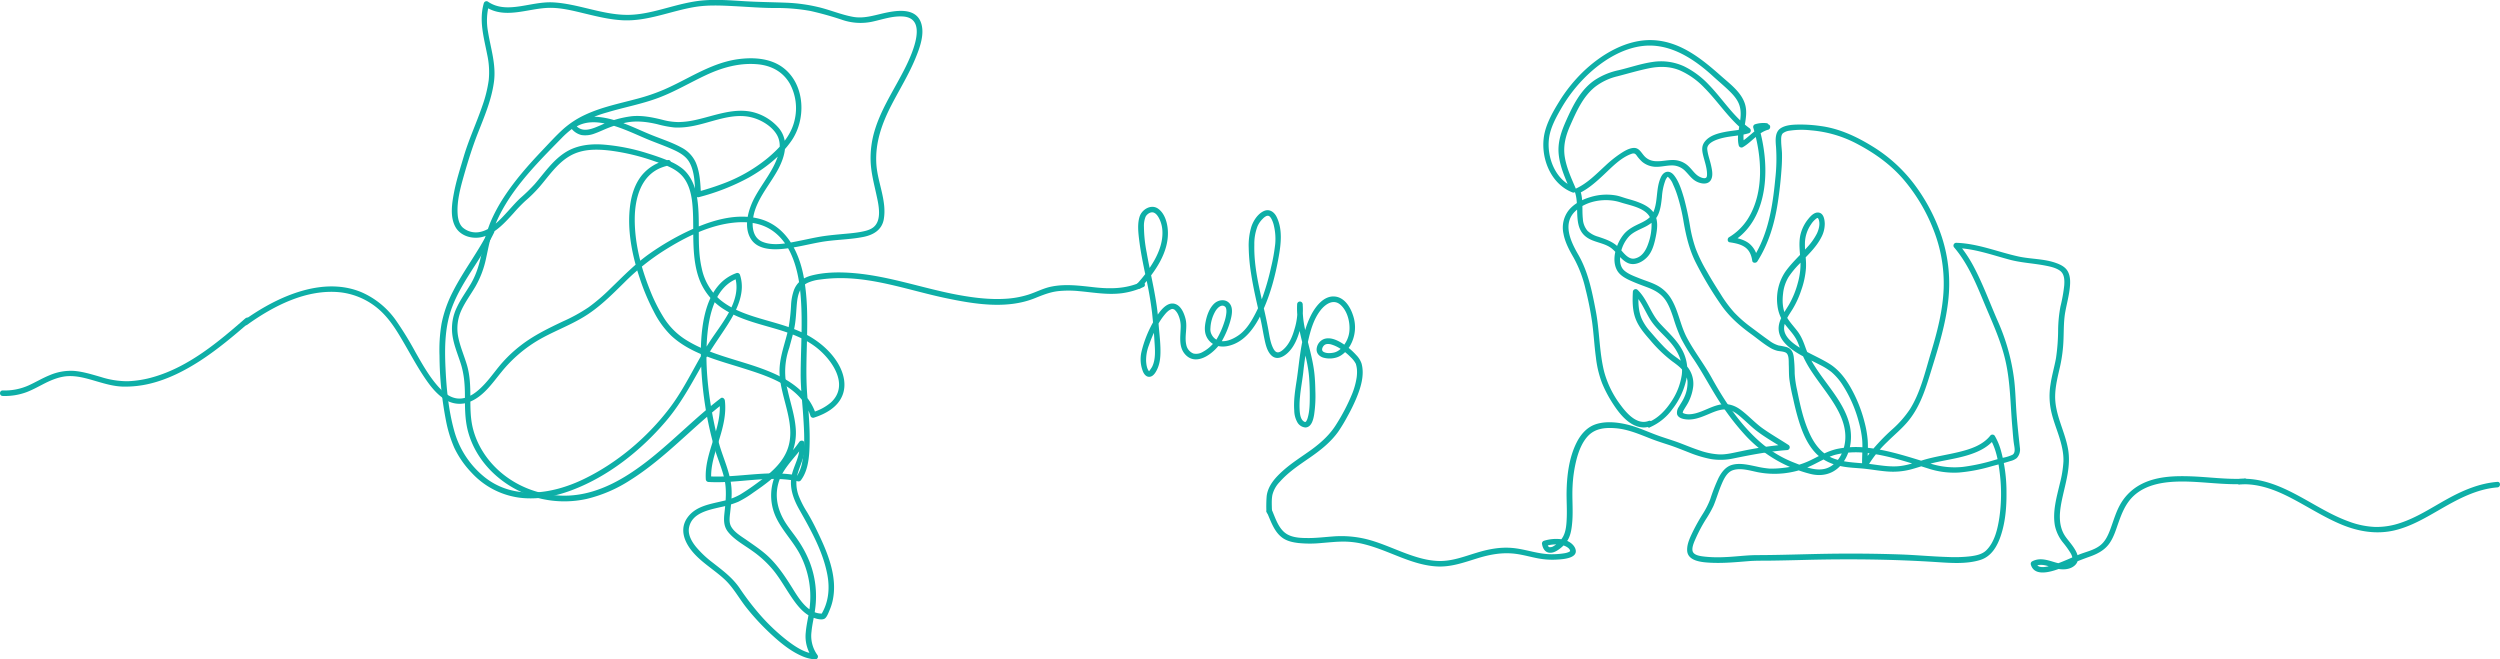 <svg xmlns="http://www.w3.org/2000/svg" viewBox="0 0 1357.06 357.96"><defs><style>.cls-1{fill:#0EAFA7;}</style></defs><title>landing_img</title><g id="Layer_1" data-name="Layer 1"><path class="cls-1" d="M1224.9,452.89c-9.69.51-19.37-.91-29-1.26-9.35-.34-19.42,0-27.8,4.64a27.63,27.63,0,0,0-10,9.46c-2.84,4.51-4.23,9.75-6.09,14.7-1.27,3.37-2.79,6.71-5.77,8.9-3.43,2.53-7.6,3.27-11.46,4.87-4.33,1.79-8.54,3.85-13,5.28-2.42.78-9,3.1-10-.7l-.69,1.69c3.82-2,7.91.34,11.72,1.22,3.32.77,7.47.68,10.08-1.85,4.75-4.61-2.4-11.55-5-15.21-4.84-6.68-3.29-15.14-1.59-22.65,1.85-8.19,4.25-16.27,2.86-24.73-1.64-10-7.28-19.08-7.07-29.41.11-5.39,1.47-10.64,2.67-15.87a81,81,0,0,0,1.87-15c.19-4.93.08-10,1-14.85.71-3.84,1.72-7.62,2.24-11.5.45-3.33.77-7.33-1-10.38-1.27-2.21-3.65-3.45-6-4.31-6.65-2.49-13.9-2.15-20.76-3.66-11.3-2.49-22-7.05-33.75-7.41a1.52,1.52,0,0,0-1.06,2.56c7.27,8.53,11.69,19.06,15.93,29.31,4.31,10.41,9.17,20.59,11.76,31.61,2.83,12,2.77,24.42,3.85,36.66.27,3,.43,6.11.89,9.13.28,1.88,1,4.72-.85,5.81a21.21,21.21,0,0,1-4.9,1.56c-1.53.41-3.07.77-4.6,1.21A105.39,105.39,0,0,1,1072,446.5a42.91,42.91,0,0,1-17.65-1.82c-11.1-3.39-22.15-7.14-33.73-8.52a51.36,51.36,0,0,0-16.64.53c-5.54,1.18-10.06,4-15.09,6.39A43.22,43.22,0,0,1,974.73,447a49,49,0,0,1-7.75.42,49.86,49.86,0,0,1-7-1.13c-4.23-.86-9.09-2.11-13.37-.86-3.43,1-5.64,4-7.21,7a97.64,97.64,0,0,0-4.53,11.59,44,44,0,0,1-4.1,8.07,106.85,106.85,0,0,0-5.45,9.75c-1.43,3-3.06,6.37-3,9.74,0,6.15,8.08,6.7,12.62,6.94,6.94.37,13.88-.31,20.79-.86,3.78-.3,7.57-.22,11.36-.26,6.65-.08,13.3-.25,19.94-.42,23.42-.58,46.78-.34,70.15,1.16,7.86.51,16.58,1.25,24.22-1.1,6.08-1.87,9.24-7.43,11.17-13.15,2.5-7.44,3.17-15.54,3.1-23.34a84.33,84.33,0,0,0-3-22.85,33.41,33.41,0,0,0-3.33-8,1.5,1.5,0,0,0-2.35-.3c-4.13,5.29-10.85,7.47-17.14,9-6.52,1.6-13.18,2.49-19.61,4.45-4.45,1.37-8.94,3-13.62,3.31s-9.38-.48-14-1.1c-6.86-.92-14.08-.65-20.67-3.07-6.24-2.29-10.28-7.41-13-13.27-3.52-7.47-5.28-15.74-6.91-23.78a54.37,54.37,0,0,1-1.34-9.22,79.12,79.12,0,0,0-.52-9c-.37-2.48-1.23-4.34-3.74-5.21a38.66,38.66,0,0,0-4.38-.9,15.53,15.53,0,0,1-5.2-2.69c-3.41-2.38-6.74-4.94-10.08-7.42a66.41,66.41,0,0,1-8.91-7.84,67.73,67.73,0,0,1-7.34-9.91c-2.56-4-5.06-8-7.4-12.16a82.75,82.75,0,0,1-6.15-12.54,73.79,73.79,0,0,1-2.94-11.34,156.17,156.17,0,0,0-3.45-16.18c-1.24-4.13-2.62-8.77-5.31-12.22-2.32-3-5.49-2.59-7.14.82-2.87,6-1.57,12.9-4.08,18.92-1.4,3.37-4.62,5-7.74,6.46s-6.35,3.12-8.62,6c-3.86,4.88-6.67,13.44-3.41,19.3,1.32,2.37,3.67,3.81,6,5,3.25,1.56,6.6,2.8,10,4.06,3.57,1.33,7,3,9.46,6s3.91,7.2,5.18,11a80.94,80.94,0,0,0,4.09,10.88,108.88,108.88,0,0,0,6.92,11.43c5,7.49,9.11,15.45,14,23a133.48,133.48,0,0,0,14.73,19,72.32,72.32,0,0,0,34.21,20.05c6,1.62,12,.48,16.36-4.06s6.25-11,6-17.09c-.62-14.54-12.31-25.57-19.61-37.18a48.77,48.77,0,0,1-4.83-9.53c-1.23-3.46-2.35-6.58-4.61-9.54s-4.74-5.46-6.37-8.7c-1.76-3.52-1.89-7.8-1.43-11.63a21.65,21.65,0,0,1,3-9.09,48.24,48.24,0,0,1,5.74-7c4.25-4.51,9.15-8.9,12-14.5a15.55,15.55,0,0,0,1.89-7.58c-.08-2.13-.6-5.34-3.14-5.85-2.33-.46-4.41,1.71-5.72,3.34a21.29,21.29,0,0,0-4.39,8.86c-.9,4.27-.31,8.59,0,12.89a38,38,0,0,1-1.37,13.07,48.59,48.59,0,0,1-4.72,11.66c-1.85,3.12-4.07,6.12-5.16,9.62-3.82,12.33,13.52,18.78,21.73,23.11a37.19,37.19,0,0,1,6.29,3.88,32,32,0,0,1,6.35,7.42,70.13,70.13,0,0,1,8.67,20,53.79,53.79,0,0,1,1.76,9.34c.41,4.68-.18,9.37,0,14.06a1.51,1.51,0,0,0,2.79.76,61.75,61.75,0,0,1,10.87-13.6c3.88-3.87,8.21-7.35,11.65-11.64,6.78-8.44,9.62-18.77,12.77-28.93,3.63-11.68,7.2-23.44,8.6-35.63a81.78,81.78,0,0,0-3.33-34.68,99.17,99.17,0,0,0-14.82-28.6,82.07,82.07,0,0,0-23-20.93c-8.63-5.32-17.9-9.64-28-11a78.22,78.22,0,0,0-11.94-.82c-3.19.06-7,.2-9.8,2-3.33,2.16-2.81,6.83-2.53,10.27a96.71,96.71,0,0,1-.38,16.84c-1.16,12.24-2.91,24.73-8.08,36a61.42,61.42,0,0,1-4.25,7.76l2.74.36a13,13,0,0,0-4.58-8.63c-2.8-2.17-6.35-3-9.78-3.52l.36,2.75c16.39-9.86,19.71-30.55,17.61-48.11a87.9,87.9,0,0,0-3.06-14.81l-1,1.84a11.58,11.58,0,0,1,4.63-.56l.4-2.94c-.78,0-1.56,0-2.35,0v3a14.15,14.15,0,0,1,2.79.59v-2.89c-5.78,1.53-9.45,6.91-14.49,9.78l2.2.89c-1.74-7.05,2.45-14.21.5-21.33-1.82-6.61-8.06-11.18-12.95-15.51-10.7-9.49-22.44-19.06-37.45-19.6-14.08-.5-27.79,7.76-37.62,17.21a83.18,83.18,0,0,0-13,16.23c-3.28,5.31-6.73,11.39-8,17.58-2.45,12.2,3.13,27,15.31,31.67,1.38.53,2.14-1.15,1.7-2.2-2.3-5.4-4.84-10.84-5.86-16.66-1.08-6.17.33-11.72,2.82-17.35,3.37-7.61,6.91-15.8,13.59-21.13a32,32,0,0,1,12.09-5.71c5.63-1.46,11.28-3.14,17-4.32s11.44-1.16,16.88,1.1a41.52,41.52,0,0,1,13.35,9.49c7.94,8,13.89,17.82,23.13,24.51l.36-2.74c-4,1.21-8.25,1.36-12.32,2.15-3.84.75-8.25,1.92-10.83,5.09-2,2.49-1.7,4.85-1,7.77.77,3.11,1.92,6.27,2.07,9.49,0,.71.11,2-.48,2.49-1,.77-3.2-.25-4-.74-2.11-1.24-3.54-3.54-5.29-5.22a12.16,12.16,0,0,0-7-3.52c-5.58-.74-11.82,2.59-16.6-1.61-2.2-1.94-3.2-5.36-6.68-5.05-2.68.25-5.36,2-7.53,3.46a62.57,62.57,0,0,0-7.51,6.08c-5,4.58-9.73,9.56-16,12.48a1.51,1.51,0,0,0-.69,1.7c3.13,8.68-2,20.77,8.29,25.87,3.88,1.92,8.61,2.32,12,5.17,2.87,2.42,5,6.09,8.46,7.68,3.82,1.73,8.2-.55,10.8-3.45s3.68-7.17,4.42-10.82,1.36-8-.32-11.59-5.29-5.63-8.83-7c-2-.81-4.13-1.41-6.23-2s-3.9-1.32-5.89-1.74a29.76,29.76,0,0,0-14.48.91c-4.42,1.34-8.84,3.62-11.72,7.34a15.33,15.33,0,0,0-2.64,12.44c.85,4.71,3.18,9,5.56,13.11a64.67,64.67,0,0,1,6.42,17,176.37,176.37,0,0,1,3.55,17.78c.89,6.42,1.2,12.9,2.08,19.31a56.7,56.7,0,0,0,3.32,13.9,66.3,66.3,0,0,0,5.12,9.95c3.61,5.77,9,13.24,16.39,14.08a9.65,9.65,0,0,0,4.58-.58c1.79-.67,1-3.57-.79-2.89-6.31,2.39-12-4.22-15.31-8.74a53.18,53.18,0,0,1-8.8-17.85c-2.77-11-2.47-22.42-4.64-33.49-2-10.42-4.11-21-9.5-30.29-4.11-7.09-8.71-16.88-1.43-23.61,6.25-5.77,16.54-7.22,24.42-4.66,6,1.93,16.34,3.33,16.84,11.31a30.12,30.12,0,0,1-1.79,11.07c-1.2,3.58-3.4,7.37-7.51,8.11-3.63.66-6.39-3.89-8.58-6.08-3.17-3.16-6.87-4.36-11-5.76a14.06,14.06,0,0,1-5.85-3.18,10.84,10.84,0,0,1-2.55-6.48c-.57-5.2.33-10.57-1.48-15.59l-.69,1.69c5.27-2.47,9.59-6.42,13.79-10.36S886,279,891.52,276.8c1.39-.56,2.26-.77,3.22.43a22,22,0,0,0,3.17,3.65,12,12,0,0,0,6.8,2.71c3,.2,5.88-.64,8.84-.72a10,10,0,0,1,8,3.31c1.64,1.66,3,3.62,5,4.93,2.29,1.52,6.61,2.66,8.49-.09,1.58-2.3.81-5.69.27-8.2-.63-2.88-1.78-5.76-2.07-8.71-.37-3.77,5.71-5.56,8.71-6.25,4.56-1.05,9.37-1.11,13.85-2.48a1.52,1.52,0,0,0,.36-2.74c-8.85-6.4-14.61-15.92-22.14-23.65a46.6,46.6,0,0,0-13.25-9.87,29.85,29.85,0,0,0-17.37-2.4c-6.2.91-12.15,3-18.24,4.44A37.74,37.74,0,0,0,872,236.65c-7.45,5.18-11.54,13.38-15.16,21.44-2.79,6.22-5,12.24-4.19,19.17s3.79,13.23,6.48,19.55l1.69-2.2c-10.11-3.87-14.76-16.28-13.48-26.4.72-5.75,3.74-11.28,6.59-16.23a80.86,80.86,0,0,1,11.85-15.8c8.76-9.09,20.94-17.33,33.87-18.3,14.08-1,26.64,7.35,36.58,16.44,2.63,2.41,5.39,4.71,8,7.17s5.31,5.22,6.45,8.67c2.36,7.14-2.13,14.63-.33,21.89a1.52,1.52,0,0,0,2.2.9c4.75-2.7,8.37-8.05,13.78-9.48,1.36-.36,1.49-2.62,0-2.89a17.14,17.14,0,0,0-3.59-.7,1.5,1.5,0,0,0,0,3c.79,0,1.57.05,2.35,0,1.62,0,2.12-2.69.4-2.95a15.07,15.07,0,0,0-6.22.56,1.52,1.52,0,0,0-1.05,1.85c4.67,15.59,6.08,35.14-2.93,49.5a30.88,30.88,0,0,1-10.24,10c-1,.6-1,2.53.36,2.74,2.89.44,6,1,8.42,2.74s3.42,4.46,3.84,7.31c.2,1.37,2.11,1.33,2.74.36,6.16-9.58,9.39-20.68,11.11-31.85.91-5.9,1.58-11.86,2-17.81a89.6,89.6,0,0,0,.29-9c-.07-2-.36-4-.43-6,0-1.53-.28-3.89,1-5a7.68,7.68,0,0,1,3.7-1.35,44.39,44.39,0,0,1,11.46-.16,64.35,64.35,0,0,1,25.38,7.52c9.41,5,17.94,11.09,24.89,19.19a95.13,95.13,0,0,1,16.13,27,79.49,79.49,0,0,1,5.62,32.31c-.48,11.95-3.54,23.59-7,35-3.07,10.17-5.56,21.16-11.24,30.26a56.51,56.51,0,0,1-9.85,11.2,108.69,108.69,0,0,0-11.57,12.13,48.16,48.16,0,0,0-4.37,6.49l2.8.76c-.22-4.57.34-9.14,0-13.71a57.38,57.38,0,0,0-1.64-9.47,76.33,76.33,0,0,0-7.71-19.24c-2.92-5.07-6.57-9.75-11.61-12.84-4.88-3-10.21-5.17-15.11-8.13-4.08-2.47-10.08-6.54-9.25-12.11.52-3.49,2.88-6.59,4.68-9.52a50,50,0,0,0,4.57-10.08,45.48,45.48,0,0,0,2.56-11.92c.27-4.44-.61-8.84-.56-13.28a18.6,18.6,0,0,1,3.33-10.56,11.8,11.8,0,0,1,2.59-2.91c.78-.58,1-.82,1.42,0,1.1,2.44.21,5.77-.88,8a32.57,32.57,0,0,1-5,7.11c-4,4.54-8.58,8.58-12.09,13.52a26.68,26.68,0,0,0-4.3,18.34,20.41,20.41,0,0,0,3.7,9.64c1.89,2.7,4.27,5,6,7.83,1.91,3,2.63,6.56,4.07,9.8a62.13,62.13,0,0,0,5.25,9.26c3.92,5.88,8.43,11.36,12.1,17.4,3.5,5.76,6.23,12.23,5.69,19.1-.46,5.76-3.26,11.91-8.57,14.69-5.95,3.11-13.22-.09-18.95-2.32a62.4,62.4,0,0,1-16.5-9.46c-12-9.71-21.05-23.24-28.46-36.65-4.13-7.49-9.46-14.26-13.48-21.81-3.63-6.84-4.59-14.85-8.73-21.44a19.63,19.63,0,0,0-7.57-7c-3.07-1.6-6.41-2.56-9.61-3.84-2.69-1.09-5.93-2.23-8.12-4.21-2.35-2.13-2.5-5.5-2.05-8.45a18.89,18.89,0,0,1,4.73-10.1c2.49-2.55,6-3.72,9.12-5.36,2.82-1.49,5.29-3.43,6.63-6.39s1.7-6.36,2.06-9.6a31.65,31.65,0,0,1,1.92-9.13,7,7,0,0,1,1-1.63c.22-.26.19-.2.56.07a10.34,10.34,0,0,1,2.55,3.88,49.27,49.27,0,0,1,2.45,6.35,101.2,101.2,0,0,1,3.28,14c1.37,7.78,3.12,15.23,6.73,22.31a192.82,192.82,0,0,0,13.8,23c4.34,6.19,9.93,11.09,16,15.49,3.3,2.37,6.46,5.08,9.93,7.2a15,15,0,0,0,4.34,1.95c1.49.34,3.24.3,4.63,1,1.91,1,1.58,4.77,1.66,6.56.12,2.69,0,5.41.35,8.09a103.69,103.69,0,0,0,2,10.28c.86,4,1.81,7.92,3,11.81,2,6.53,4.76,13.35,9.7,18.26,4,3.95,9.17,6,14.63,6.91,3.37.57,6.76.71,10.16,1,4.47.4,8.89,1.24,13.36,1.6a38.24,38.24,0,0,0,12.7-1c4.1-1.05,8.07-2.55,12.18-3.55,6.17-1.49,12.48-2.31,18.58-4.12,5.57-1.66,11.27-4.14,14.94-8.84l-2.36-.31c3.32,5.48,4.53,12.35,5.27,18.62a90.63,90.63,0,0,1-.19,24.18c-.93,6.11-2.52,13.34-7.12,17.84-2.2,2.16-5.4,2.8-8.36,3.21a74.84,74.84,0,0,1-12.25.42c-8.64-.25-17.25-1.08-25.88-1.39q-19.47-.67-39-.38c-12.94.2-25.87.71-38.81.74-5.95,0-11.9.89-17.85,1.09a69.07,69.07,0,0,1-10.47-.25c-1.86-.22-5.16-.5-6.39-2.2-1.45-2,.59-6.06,1.4-7.94a83.63,83.63,0,0,1,5.33-10,61.13,61.13,0,0,0,4.21-7.43c1.56-3.71,2.65-7.59,4.21-11.29,1.26-3,3-7,6.37-8.08,4.24-1.41,9.4.29,13.59,1.12a47.49,47.49,0,0,0,27.36-2.87c5.11-2.17,9.61-5.32,15-6.72a46.89,46.89,0,0,1,16.74-.85c11.39,1.25,22.35,5,33.24,8.39a44.77,44.77,0,0,0,16.8,2.2,88.49,88.49,0,0,0,17.2-3.26c3.53-1,7.13-1.83,10.62-2.95a9,9,0,0,0,3.49-1.63,6.76,6.76,0,0,0,1.7-5.73c-.65-6-1.32-12-1.79-18.08s-.58-12.36-1.29-18.5a111.55,111.55,0,0,0-8.9-32c-4.31-9.83-8-20-13-29.47a72.35,72.35,0,0,0-8.6-12.82l-1.06,2.56c10.09.31,19.57,3.82,29.23,6.38,6.3,1.67,12.76,1.92,19.14,3.16,2.68.52,5.64,1.13,7.92,2.71,2.58,1.79,2.62,5.13,2.43,8a85.48,85.48,0,0,1-2.07,11.55,74.68,74.68,0,0,0-1.25,12.49,108.75,108.75,0,0,1-1.16,15.51c-.88,4.84-2.3,9.55-3,14.42a38.75,38.75,0,0,0,.41,14.52c1,4.51,2.73,8.84,4.15,13.24s2.62,9.09,2.49,13.82a61.47,61.47,0,0,1-1.94,12c-1.74,7.42-4.09,15.28-2.68,23a21.83,21.83,0,0,0,4.71,9.49,52.34,52.34,0,0,1,3.14,4.29c.72,1.13,1.72,2.64,1.58,4.05-.16,1.65-2.1,2.3-3.49,2.6-2.14.47-4.31-.13-6.34-.74-4.08-1.23-8-2.5-12-.37a1.53,1.53,0,0,0-.69,1.7c2.41,8.6,16.12,2.08,21,0,3.67-1.56,7.26-2.95,11-4.29,4-1.42,7.79-3.34,10.37-6.79s3.82-7.76,5.24-11.76c1.83-5.13,3.81-10.07,7.77-14,7-6.86,17.31-8.18,26.68-8.22,11.32,0,22.61,1.95,33.93,1.35,1.92-.11,1.93-3.11,0-3Z" transform="translate(-6.5 -193.06)"/><path class="cls-1" d="M902.09,425a29.61,29.61,0,0,0,12.26-9.9,40,40,0,0,0,7.39-15.46,23.2,23.2,0,0,0-1.81-16.06c-3.11-6.06-8.22-10.32-12.68-15.29-4.82-5.38-6.57-12.82-11.83-17.88a1.52,1.52,0,0,0-2.56,1.06c-.24,4.58-.28,9.3,1.16,13.71,1.6,4.86,4.84,8.61,8.15,12.4a74.47,74.47,0,0,0,12,11.58c4,2.88,8.06,5.88,8.36,11.21a19,19,0,0,1-1.84,8.5c-.77,1.76-1.91,3.31-2.84,5a5.44,5.44,0,0,0-1,4c.46,1.66,2.23,2.37,3.76,2.67,4.63.91,8.94-.82,13.13-2.59,3.84-1.62,8.39-3.73,12.56-2,2.6,1.1,4.82,3.16,6.89,5s4.29,4,6.59,5.8c5,3.88,10.54,6.91,15.81,10.33l.76-2.79A202.33,202.33,0,0,0,951.56,438c-3.9.77-7.79,1.85-11.79,1.73A38.53,38.53,0,0,1,929,437.53c-3.44-1.13-6.79-2.51-10.16-3.81s-7-2.39-10.53-3.6C902,428,896.05,425,889.62,423.48c-5.68-1.36-12.66-2-18.16.35-4.12,1.8-7.1,5.43-9.09,9.36-4.29,8.46-5.42,18.57-5.5,27.94,0,4.18.25,8.37.11,12.56-.12,3.45-.31,7.67-2.05,10.75a13.65,13.65,0,0,1-5,5,3.37,3.37,0,0,1-2.4.63c-.9-.3-1-1.61-1.18-2.4l-1.05,1.84a18.86,18.86,0,0,1,8.5-.74c1.67.3,4.8,1.53,5,3.36,0,.16,0,.07,0,.09a3.73,3.73,0,0,1-.79.52,10.3,10.3,0,0,1-2.52.67,41,41,0,0,1-6.07.5c-7.53.2-14.68-2.79-22.13-3.42-6.65-.56-13.06.71-19.39,2.66-6.64,2-13.17,4.58-20.23,4.43-6.26-.13-12.31-2-18.13-4.16-6.13-2.29-12.12-5-18.39-6.9A57.28,57.28,0,0,0,730,484.26c-4.23.31-8.46.82-12.71.86-3.7,0-7.88,0-11.3-1.64-5.24-2.46-7-8.86-9.14-13.74-.79-1.76-3.38-.23-2.6,1.52,2.18,4.87,3.9,10.52,8.44,13.77,2.54,1.81,5.62,2.44,8.66,2.8a62.52,62.52,0,0,0,12.31,0c4.06-.32,8.13-.78,12.21-.78a46.34,46.34,0,0,1,11.54,1.53c6.8,1.74,13.23,4.6,19.76,7.12,6.33,2.44,12.87,4.56,19.69,4.86,7.5.32,14.41-2.21,21.46-4.39s13.79-3.42,21.06-2.46c4.15.55,8.17,1.75,12.28,2.5a41.58,41.58,0,0,0,9.77.62c3.06-.16,12-.57,10.24-5.81-1-2.86-4.25-4.64-7-5.15a22.17,22.17,0,0,0-10.1.75,1.53,1.53,0,0,0-1,1.84c.36,2.24,1.58,4.44,4.06,4.64,2.09.17,4.06-1,5.65-2.25a16.78,16.78,0,0,0,4.37-4.86c1.62-2.87,2.06-6.56,2.32-9.79.51-6.36-.18-12.75.16-19.12a72.86,72.86,0,0,1,2.2-14.84c1.2-4.48,3-9.14,6.21-12.56,3.92-4.14,9.4-4.6,14.84-4.17,6.73.52,13,3.26,19.19,5.68,3.29,1.29,6.64,2.34,10,3.44,3.6,1.18,7.1,2.64,10.64,4a63.68,63.68,0,0,0,12.06,3.63,33,33,0,0,0,12.36-.38c9.56-1.95,19.17-3.81,28.92-4.5a1.52,1.52,0,0,0,.76-2.8c-4.62-3-9.4-5.74-13.9-8.92-4.23-3-7.69-6.9-11.82-10-3.71-2.79-7.63-3.9-12.2-2.8-4.34,1.05-8.21,3.46-12.53,4.57-2,.5-4.48.83-6.4,0-.44-.19-.51-.23-.53-.4a4,4,0,0,1,.67-1.59c.88-1.57,1.94-3,2.7-4.67a25.34,25.34,0,0,0,2.3-7.79,14.56,14.56,0,0,0-5.36-13c-1.7-1.46-3.57-2.72-5.36-4.06a48.86,48.86,0,0,1-5.88-5.35c-2.31-2.4-4.47-4.93-6.65-7.44a28.78,28.78,0,0,1-4.51-6.65c-2.17-4.67-2.11-9.92-1.85-14.95l-2.56,1.06c4.28,4.11,6.15,9.93,9.42,14.77,3.52,5.19,8.76,9,12.38,14.12,3.2,4.56,4.89,9.52,4.17,15.1a35.16,35.16,0,0,1-5.7,14.52c-3,4.56-7.11,9-12.27,11.07-1.78.71-1,3.61.79,2.89Z" transform="translate(-6.5 -193.06)"/><path class="cls-1" d="M625.79,349.23c7.51-8.28,15.26-19.09,14.66-30.83-.22-4.27-1.65-9.55-5.37-12.11s-8.75.42-10,4.44-.69,8.76-.17,12.92c.8,6.38,2.1,12.67,3.42,19a199.27,199.27,0,0,1,3.55,20.29c.53,5.07,1,10.21,1.29,15.3.3,4.51.81,9.74-1.27,13.92a20.19,20.19,0,0,1-1.59,2.32s-.36.22-.17.09.28.18.09,0c.12.12-.13-.14-.21-.24-1-1.37-1.27-3.55-1.38-5.21a22.31,22.31,0,0,1,1.58-8.8,70.83,70.83,0,0,1,4.1-9.57,32.87,32.87,0,0,1,5.29-7.93,13.61,13.61,0,0,1,1.28-1.15,9.64,9.64,0,0,1,1.22-.7,1.73,1.73,0,0,1,1.14-.16c-.34,0,.26.08.36.11a2.73,2.73,0,0,1,.49.28,8.33,8.33,0,0,1,2.15,3.18,15.28,15.28,0,0,1,1.15,6.65c-.15,5.11-1.2,10.74,2.78,14.76,6.45,6.51,16.39-1.93,19.73-7.86a48.55,48.55,0,0,0,4.36-10.39c.83-2.92,1.86-7.22-.36-9.8s-6.13-2-8.39.2c-2.55,2.47-3.88,6.27-4.56,9.68s-.78,6.76,1.37,9.71c2.56,3.51,6.75,4.43,10.84,3.52,9.07-2,14.64-10.27,18.36-18.15,4.54-9.59,7.27-20,9.12-30.47,1.24-7,2.11-14.86-1.2-21.49-1.34-2.68-3.93-4.46-6.9-3.11-3.26,1.48-5.6,5.08-6.74,8.37a34.68,34.68,0,0,0-1.48,11.51,100,100,0,0,0,1.25,13.82c1.28,8.46,3.3,16.77,5.2,25.1.78,3.39,1.29,6.83,2,10.22.66,3.15,1.46,7.11,3.93,9.4,2.84,2.64,6.36.84,8.78-1.41,3.47-3.22,5.38-7.92,6.62-12.4a37.61,37.61,0,0,0,1.51-14,1.5,1.5,0,0,0-3,0c-.72,13.74,5.58,26.52,6.53,40.07.24,3.5.36,7,.33,10.52s-.09,7.48-1.12,11a6.43,6.43,0,0,1-.62,1.57,2.07,2.07,0,0,1-.19.32c-.15.23.12-.16-.08.11a1.67,1.67,0,0,1-.23.23s.2-.12-.06,0-.15,0-.16.06.08.06-.14,0l-.13-.06-.09,0a3.24,3.24,0,0,1-.36-.2,3,3,0,0,1-.7-.58c-1.15-1.24-1.44-3.37-1.58-5a44.48,44.48,0,0,1,.14-7.74c.39-4.4,1.24-8.74,1.75-13.13A171.06,171.06,0,0,1,716.62,378c1.27-5.68,3-11.7,6.61-16.39,2.61-3.39,7-6.53,10.91-3.1,3.5,3.1,5,8.44,4.91,13a14.81,14.81,0,0,1-2.06,7.43c-1.44,2.46-3.58,4.9-6.48,5.52-1.69.37-4.09.51-5.63-.44-1.32-.8-.53-2.67.42-3.54a2.86,2.86,0,0,1,1.53-.67,6,6,0,0,1,2.33.24,18.92,18.92,0,0,1,5.57,2.75,32.5,32.5,0,0,1,5,4.2,13.24,13.24,0,0,1,2.84,3.73l0,.16c.08.29.16.58.22.87a12.87,12.87,0,0,1,.3,2,20.77,20.77,0,0,1-.16,4.17,39.8,39.8,0,0,1-2.55,9.14,105.43,105.43,0,0,1-8.38,16.13c-3.45,5.68-8.31,10.09-13.67,14-5.15,3.71-10.57,7.06-15.32,11.3-4.15,3.71-8.23,8.12-8.93,13.86a67.61,67.61,0,0,0-.15,8.18,1.5,1.5,0,0,0,3,0c0-2.89-.3-5.93.25-8.78a15.57,15.57,0,0,1,4-7.12c4.67-5.32,10.59-9.18,16.36-13.18s11.31-8.35,15.43-14.14a88.66,88.66,0,0,0,5-8.31,96.49,96.49,0,0,0,4.61-9.35c2.47-5.86,4.76-12.9,3-19.27a12.08,12.08,0,0,0-2.89-4.6A34.75,34.75,0,0,0,737.4,381c-3.19-2.37-8.1-5.41-12.25-3.89a6.29,6.29,0,0,0-3.87,4.76c-.51,2.58,1.05,4.5,3.43,5.29a12.79,12.79,0,0,0,7.1,0c3.23-.9,5.75-3.54,7.48-6.3A20,20,0,0,0,740.87,364c-1.5-4.55-4.75-9.65-10-10-5.9-.44-10.4,5.58-12.75,10.23-5.47,10.85-6,23.51-7.73,35.09-.84,5.45-1.76,11.07-1.34,16.6a13.38,13.38,0,0,0,1.79,6.55,5.55,5.55,0,0,0,4.19,2.63c3.34,0,4.35-4.25,4.79-6.82a69,69,0,0,0,.69-12.93c-.06-3.05-.17-6.11-.48-9.14-.87-8.59-3.68-16.81-5.31-25.26a52.5,52.5,0,0,1-1.05-12.75h-3a35.45,35.45,0,0,1-1.5,13.57c-1.18,4.13-2.95,8.44-6.34,11.25-2.32,1.93-3.81,1.76-5.14-.78-1.58-3-2.07-6.72-2.67-10-2.75-15.37-8-30.53-7.64-46.31a26.71,26.71,0,0,1,1.75-10.1,13.36,13.36,0,0,1,2.87-4.07,6.82,6.82,0,0,1,1.76-1.35,3.42,3.42,0,0,1,.64-.23,2.55,2.55,0,0,0,.42,0c.81.07,1.39.86,1.9,1.79a15.14,15.14,0,0,1,1.36,3.95,30.91,30.91,0,0,1,.65,9.45,99.77,99.77,0,0,1-2.22,12.6,132.66,132.66,0,0,1-4.06,14.63,73,73,0,0,1-6.15,13.71c-2,3.44-4.47,6.78-7.84,9-2.87,1.92-6.76,3.65-10.28,2.7a6.39,6.39,0,0,1-3.87-3.17,5.91,5.91,0,0,1-.76-3.6,20.23,20.23,0,0,1,2.64-9.17c1.12-1.91,3.45-4.22,5.38-2.46.63.58.7,1.9.65,3a21.19,21.19,0,0,1-1.08,5.09,44.49,44.49,0,0,1-4.06,9.24c-.25.42-.51.84-.79,1.23.31-.43-.24.29-.25.3l-.37.44c-.39.45-.8.88-1.22,1.31a20.17,20.17,0,0,1-5.13,3.91,6.87,6.87,0,0,1-5,.83,6.33,6.33,0,0,1-3.85-4.61c-1.13-4.71.8-9.67-.48-14.4-.74-2.76-2.17-6.33-4.94-7.64-5.25-2.47-9.79,4.84-11.92,8.48a61.88,61.88,0,0,0-7,17.19,18,18,0,0,0,.84,10.87c.59,1.33,1.64,2.7,3.22,2.76,1.9.06,3.21-1.72,4-3.2,2.21-4,2.35-8.46,2.21-12.9-.16-4.61-.76-9.18-1.08-13.77-.87-12.75-4.17-25-6.37-37.58a76.14,76.14,0,0,1-1.49-14,13.34,13.34,0,0,1,.87-5.39c.69-1.44,2.66-2.85,4.3-2.35s2.75,2.46,3.43,3.95a16.78,16.78,0,0,1,1.43,6.28c.24,5.62-1.77,11.08-4.49,15.92a69.43,69.43,0,0,1-9.3,12.59c-1.29,1.43.82,3.55,2.12,2.12Z" transform="translate(-6.5 -193.06)"/><path class="cls-1" d="M139.71,365.86c-14.7,12.83-30.59,26.19-49.66,31.77A57.12,57.12,0,0,1,75.79,400a47.3,47.3,0,0,1-14.49-2.29c-4.82-1.38-9.64-2.92-14.65-3.32a29.13,29.13,0,0,0-13.28,2.37c-3.95,1.61-7.6,3.82-11.48,5.57A31.52,31.52,0,0,1,8,405C6,405,6,408,8,408a33.65,33.65,0,0,0,13.1-2.14c3.55-1.38,6.85-3.29,10.27-5,3.83-1.87,8-3.48,12.36-3.63,5.13-.18,10.14,1.34,15,2.76s9.66,2.83,14.69,2.93A56.82,56.82,0,0,0,88,401.29c9.72-2.36,18.79-7,27.13-12.38,9.51-6.18,18.21-13.49,26.74-20.93,1.46-1.27-.67-3.39-2.12-2.12Z" transform="translate(-6.5 -193.06)"/><path class="cls-1" d="M1222.21,456c10.12-.66,19.6,3,28.42,7.64,9.07,4.74,17.69,10.38,27.19,14.28,9.16,3.76,18.92,5.33,28.65,3,9.17-2.21,17.35-7.19,25.44-11.84,9.41-5.4,19.2-10.57,30.21-11.45,1.91-.15,1.93-3.15,0-3-9.92.79-19,4.75-27.59,9.52-8.15,4.52-16.06,9.79-25,12.75a40.06,40.06,0,0,1-13.68,2.2,45.79,45.79,0,0,1-14.44-3c-9.68-3.49-18.38-9.18-27.39-14-9.82-5.3-20.46-9.81-31.85-9.07-1.91.13-1.93,3.13,0,3Z" transform="translate(-6.5 -193.06)"/></g><g id="Layer_3" data-name="Layer 3"><path class="cls-1" d="M140.76,369.3c14.32-10.24,32.19-19.45,50.34-17.58A38.61,38.61,0,0,1,215.25,364c4.29,4.59,7.54,10.12,10.68,15.52,3.42,5.86,6.64,11.85,10.38,17.51,3.11,4.72,6.65,9.55,11.45,12.68a14.62,14.62,0,0,0,13.92,1.4c7.42-3.09,12-10,16.92-16a74.32,74.32,0,0,1,19.43-17c8.06-4.83,17-8,25-12.82,8.57-5.08,15.55-12.19,22.6-19.12a125.17,125.17,0,0,1,21.05-16.93c11.67-7.37,25-14.17,39-15.4,5.89-.52,12,.05,17.35,2.78,5.84,3,10,8.16,12.71,14,4.29,9.22,5.38,19.77,5.77,29.81.45,12-.35,23.92-.39,35.88,0,7.56.9,15.11,1.39,22.66.53,8.16,1.06,16.68-.53,24.75a20.16,20.16,0,0,1-3.3,8.35l1.69-.69c-16.35-3.59-32.82,1.21-49.29.24l1.5,1.5c-.44-7.23,2.06-14.16,4.18-21,2.18-7,4.11-14.21,3.22-21.6-.11-1-1.24-2.07-2.25-1.3-13.3,10.18-25,22.29-38.06,32.73-12.89,10.27-27.9,19.48-44.82,20.14-18.32.71-36.69-8.38-46.38-24.1a43.63,43.63,0,0,1-5.3-12.5c-1.39-5.65-1.34-11.47-1.35-17.25s-.21-11.39-1.82-16.93c-1.47-5-3.63-9.85-4.69-15a23.63,23.63,0,0,1,1.76-15.09c2.05-4.38,4.94-8.29,7.4-12.45a51.68,51.68,0,0,0,5.85-15.33c1.18-5.33,2.08-10.69,4-15.84,7.13-19.48,22.63-34.87,36.86-49.38a48.6,48.6,0,0,1,11.85-9.1A71.11,71.11,0,0,1,336.33,254c9.15-2.75,18.62-4.46,27.58-7.83s17.07-8.23,25.66-12.26c8.75-4.11,18-6.77,27.72-6,7.49.57,14,3.81,17.88,10.46a27.92,27.92,0,0,1,2.64,20c-1.95,8.46-7.88,14.78-14.33,20.27A85,85,0,0,1,398,293.1c-4.24,1.58-8.55,2.9-12.91,4.1l1.9,1.44c-.28-5.75-.49-12-2.8-17.35a17.13,17.13,0,0,0-7.92-8.22c-5-2.74-10.61-4.51-15.92-6.66-6.86-2.77-13.48-6.13-20.61-8.2-7.58-2.2-16.36-3.12-23.1,1.83a1.52,1.52,0,0,0-.54,2,10,10,0,0,0,6.05,4.33,13.9,13.9,0,0,0,7.21-.86c2.64-.93,5.14-2.2,7.75-3.19a59.12,59.12,0,0,1,9.31-2.73c5.7-1.12,11.31-.41,16.91.9a58.19,58.19,0,0,0,9.15,1.76,39.46,39.46,0,0,0,8.54-.51c11.1-1.73,22.72-8,34.1-4.79,4.91,1.37,10.34,4.67,13,9.14,2,3.37,2,7.24.88,10.92-2.52,8.47-8.65,15.45-12.79,23.13-3.42,6.34-6.26,15.69-2.23,22.43,3.37,5.64,10.71,6.13,16.6,5.67,7.25-.57,14.28-2.51,21.42-3.78,7.68-1.36,15.58-1.26,23.23-2.8,5.36-1.08,9.95-3.77,11-9.53,1.75-9.93-3.28-19.86-4-29.66-.84-11.76,3-22.47,8.36-32.75,4.28-8.25,9.18-16.16,12.74-24.77,2.4-5.81,5.38-13.61,3-19.87-3.14-8.17-13.73-6.3-20.36-4.8-5.45,1.24-10.72,2.95-16.37,1.94-6.32-1.13-12.39-3.74-18.65-5.25a89.63,89.63,0,0,0-17.64-2.44c-7.52-.29-15-.36-22.54-.81s-15-1.07-22.45-.45c-6.77.56-13.33,2.34-19.87,4.1s-13.29,3.55-20.17,3.74c-7.13.2-14.11-1.36-21-3-6.74-1.6-13.57-3.39-20.52-3.76-6.16-.33-12.24,1.29-18.29,2.17s-12,1-17.15-2.6a1.51,1.51,0,0,0-2.2.9c-2.7,9.39,0,18.48,1.81,27.74a44.25,44.25,0,0,1,.86,14,69.85,69.85,0,0,1-3.51,14.09c-3.12,9.14-7.23,17.93-10,27.21-1.94,6.6-4.08,13.14-5.37,19.91-1.11,5.84-2.22,13.05.83,18.51s10.42,7,15.93,5c6.37-2.26,11.18-7.66,15.61-12.53a83,83,0,0,1,6.37-6.62,74.12,74.12,0,0,0,7.85-7.8c5-5.85,9.46-12.57,16.21-16.53s14.46-3.85,21.9-3a117.23,117.23,0,0,1,24.2,5.8c5.87,2,12.41,4.08,16.15,9.39,3.29,4.68,4.2,10.59,4.56,16.18.44,6.56.16,13.14.41,19.71s1,13.46,3.51,19.67A33,33,0,0,0,400,361.29c15.22,9.45,34.64,9.13,49.14,20,8.7,6.55,18.82,20.64,8.39,30.25a26.66,26.66,0,0,1-10,5.32l1.84,1C445,404.51,432.48,397.71,420,393.14c-13.51-4.95-28.24-7.68-40.64-15.28A37.89,37.89,0,0,1,367.13,366a90.19,90.19,0,0,1-7.81-15.48c-4.92-12.28-8.4-25.72-8.26-39,.11-10.81,3.32-23.09,14.38-27.44a25.69,25.69,0,0,1,4.29-1.25c1.89-.39,1.09-3.29-.8-2.89a24,24,0,0,0-14.21,8.5c-3.56,4.55-5.36,10.18-6.13,15.84-1.84,13.36,1,27.34,5.24,40a116.51,116.51,0,0,0,7.5,17.77,49.27,49.27,0,0,0,9.45,13.16c10.6,9.89,25.71,13.5,39.15,17.76,12.59,4,27.7,8.71,34.5,21.09a27.85,27.85,0,0,1,2,4.73,1.51,1.51,0,0,0,1.84,1c6.4-2.06,13-5.66,15.56-12.22,2.16-5.46.75-11.5-2-16.46-3.46-6.22-9-11.3-15.08-15-7.61-4.58-16.28-6.88-24.75-9.32s-17.57-5.19-24.58-11a30.51,30.51,0,0,1-10-17.1c-3-12.89-.36-26.26-2.68-39.22-1-5.54-3.23-11-7.61-14.73a28.69,28.69,0,0,0-7.86-4.45c-3.55-1.47-7.19-2.74-10.86-3.87a107.53,107.53,0,0,0-24.79-4.91c-7.41-.46-14.74.5-21,4.76-6.45,4.38-10.83,10.92-15.85,16.72a93,93,0,0,1-7.73,7.52c-2.4,2.21-4.53,4.71-6.73,7.11-4.22,4.61-9.28,10.41-15.8,11.45a10.91,10.91,0,0,1-8.92-2.59c-1.9-1.85-2.5-4.69-2.67-7.24-.47-7.16,1.56-14.45,3.5-21.27,2.18-7.62,4.54-15.14,7.43-22.53,3.54-9,7.46-18.16,8.77-27.86,1.3-9.53-1.81-18.35-3.27-27.64a33,33,0,0,1,.62-14.32l-2.2.89c10.41,7.24,23.13,1.13,34.5.82,6.83-.19,13.7,1.65,20.3,3.23s13.12,3.16,19.86,3.5c13.58.69,26.12-5.05,39.29-7.22,7.1-1.17,14.36-.8,21.51-.43,7.37.38,14.74,1,22.13,1a101.74,101.74,0,0,1,19.16,1.62A176.69,176.69,0,0,1,464.15,204a30.6,30.6,0,0,0,16.24.74c5.2-1.16,10.46-3,15.85-2.75,16.24.65,3,25.47-.75,32.43-5.19,9.72-11.18,19.2-14.3,29.85a51.53,51.53,0,0,0-2.1,16.05c.19,6.28,1.79,12.2,3.11,18.3,1.11,5.1,3.35,14-1.71,17.89-1.95,1.49-4.53,2-6.89,2.46-3.62.65-7.31.9-11,1.25-4,.38-7.95.76-11.87,1.48-3.47.63-6.91,1.42-10.37,2.1-6.14,1.22-13.74,3-19.81.58-6.74-2.65-6.09-11.48-4.24-17.17C419,299.05,425,292.28,429,284.75c3.69-7,5.82-15.24.4-22a27.28,27.28,0,0,0-13-8.5c-5.28-1.6-10.85-1.2-16.19-.13-5.68,1.14-11.19,3-16.86,4.2a44.4,44.4,0,0,1-8.52,1,34.78,34.78,0,0,1-8.89-1.28c-5.37-1.32-10.89-2.43-16.45-1.9A56,56,0,0,0,332.64,261c-4.67,2-10.3,4.63-14-.42l-.54,2.05c5.75-4.22,13-3.61,19.56-1.87,6.8,1.82,13.15,4.87,19.61,7.61,5.16,2.2,10.52,3.95,15.58,6.35,3.24,1.54,6.27,3.43,8,6.67,2.75,5.08,2.79,11.64,3.07,17.25a1.52,1.52,0,0,0,1.9,1.45,118.68,118.68,0,0,0,27.19-10.66c8.7-4.92,17.34-11.63,23.08-19.91,8-11.49,7.53-29.84-3.75-39.13-6.9-5.69-16.38-6.36-24.95-5.24-9.63,1.26-18.38,5.51-26.93,9.91-4.41,2.28-8.82,4.59-13.38,6.57a104,104,0,0,1-14.59,5c-9.56,2.58-19.37,4.52-28.39,8.75a48.79,48.79,0,0,0-12.29,8.13C308,267,304.38,271,300.76,274.8c-7.47,7.87-14.7,16.08-20.65,25.18a87.19,87.19,0,0,0-7.42,13.79A85,85,0,0,0,268.06,330c-1.22,5.94-2.79,11.62-5.85,16.9-2.52,4.33-5.55,8.37-7.68,12.92a26.31,26.31,0,0,0-2.48,14.89c.7,5.38,2.83,10.38,4.49,15.51,1.9,5.86,2.32,11.66,2.33,17.8,0,5.9,0,11.84,1.28,17.63,4.28,18.81,20.48,33.19,38.82,37.83a56.33,56.33,0,0,0,26.14.37,76,76,0,0,0,23.57-10.21c15.1-9.49,27.73-22.28,41.13-33.91,3.09-2.68,6.23-5.32,9.48-7.8l-2.26-1.3c1.78,14.82-8.3,27.85-7.4,42.56a1.54,1.54,0,0,0,1.5,1.5c16.17.95,32.46-3.86,48.5-.35a1.57,1.57,0,0,0,1.69-.69c4.22-5.65,4.56-13.84,4.68-20.6.15-8.62-.67-17.22-1.33-25.81-1.62-21.44,2.13-43.15-2-64.43C440,329,432.77,315.2,418.09,311.67c-13.2-3.17-27.32,1.68-39.14,7.37a143.36,143.36,0,0,0-19.22,11.27c-8.2,5.66-15,12.78-22.16,19.66a101,101,0,0,1-11.52,9.85,90.34,90.34,0,0,1-14,7.71c-7.9,3.76-15.84,7.6-22.82,13a72.79,72.79,0,0,0-9.62,8.87c-3.39,3.73-6.21,7.92-9.6,11.64-3.79,4.18-9.08,8.95-15.19,8.32-5-.52-9-4.58-12-8.29-4.18-5.14-7.46-11-10.74-16.74a183,183,0,0,0-10.64-17.34,44.7,44.7,0,0,0-18.79-15.34c-17.27-7.17-36.71-.86-52.15,7.87a127.11,127.11,0,0,0-11.29,7.23c-1.55,1.12-.06,3.72,1.52,2.6Z" transform="translate(-6.5 -193.06)"/><path class="cls-1" d="M272,317.91c-5.7,11.61-13.76,21.83-19.61,33.34a66.2,66.2,0,0,0-6.24,17.67,85.31,85.31,0,0,0-1.08,17.19,189.77,189.77,0,0,0,3.46,35,69.74,69.74,0,0,0,4.54,14.95,51.44,51.44,0,0,0,9.45,13.63A43,43,0,0,0,288,463.15c9.76,1.36,19.7-.53,28.86-4,19.76-7.43,37.38-21.4,51-37.32,9.22-10.74,15.39-23.25,22.48-35.39,3.46-5.92,7.52-11.43,11.18-17.22,3.44-5.43,6.66-11.38,7.49-17.84a20.65,20.65,0,0,0-.81-9.07,1.52,1.52,0,0,0-1.84-1.05c-16.55,5.81-19.18,27-19.43,42.08a195,195,0,0,0,7.43,53.05c1.58,5.31,3.83,10.42,5.17,15.8,1.59,6.41.94,12.77.23,19.25-.42,3.74-.51,7.27,1.95,10.36,3.38,4.25,8.67,7.08,13,10.19a57.32,57.32,0,0,1,11.8,10.89c3.66,4.58,6.46,9.68,9.75,14.5,2.91,4.26,6.38,8.75,11.28,10.79,1.66.68,5.34,1.85,6.88.49,1.11-1,1.82-3.05,2.4-4.39a28.91,28.91,0,0,0,1.6-4.87c3.11-13.56-3.12-27.4-8.95-39.32-1.5-3.08-3.12-6.07-4.86-9a51.07,51.07,0,0,1-4.54-8.86,19.61,19.61,0,0,1-.94-10.56c.69-3.29,2.13-6.36,3.15-9.55a17.81,17.81,0,0,0,.82-8.8c-.26-1.37-2.08-1.33-2.74-.36-4.3,6.32-10.36,11.62-13.31,18.78a28,28,0,0,0,1.15,23.09c3.55,7,9.23,12.63,12.79,19.64a49.56,49.56,0,0,1,5.14,27.21c-.43,4.92-1.83,9.7-2.24,14.62a20,20,0,0,0,3.71,14L449,548c-5.59-.35-10.84-3.94-15.17-7.23a107.79,107.79,0,0,1-15.13-14.39,145.74,145.74,0,0,1-10.8-14.19c-4-5.78-9.24-9.58-14.68-13.84a54.26,54.26,0,0,1-9.05-8.61c-2.29-2.86-4.38-6.56-3.63-10.36,1.56-7.9,10.65-9.53,17.16-11.06a51.8,51.8,0,0,0,9.53-2.87,55.45,55.45,0,0,0,8.35-5.12c5.86-4,12-8.45,16.5-14.05A29,29,0,0,0,438.47,426c-.48-7.22-2.87-14.11-4.42-21.13a38.76,38.76,0,0,1,.88-23c1-3.81,2.17-7.6,2.89-11.48.77-4.13.85-8.26,1.23-12.42.41-4.39,1.41-9.1,5.65-11.29a21.92,21.92,0,0,1,7-1.88,79.88,79.88,0,0,1,11.77-.77c19.23.17,37.73,6.93,56.38,10.85,15.53,3.26,33.17,6.19,48.38.05,4.17-1.68,8.13-3.31,12.65-3.83a55.49,55.49,0,0,1,11.38,0c7.74.7,15.44,2.13,23.23,1.13a41.41,41.41,0,0,0,11.73-3.38c1.75-.8.23-3.38-1.52-2.6-8,3.62-16.46,3.71-25.06,2.77-7.9-.86-15.8-2-23.69-.33-4.31.91-8.11,3-12.27,4.32a51,51,0,0,1-12.55,2.24c-8.57.5-17.17-.57-25.58-2.12-18.72-3.46-36.93-10.07-56-11.77-7.69-.68-16-.7-23.57,1.26-4.31,1.12-7.75,3.51-9.44,7.73a28,28,0,0,0-1.62,8.06,98.55,98.55,0,0,1-1.44,12.93c-1.7,7.91-5,15.63-4.84,23.84.35,14.31,10.1,29.36,3.66,43.42-3.31,7.23-9.93,12.37-16.19,16.95-2.88,2.12-5.84,4.14-8.91,6a33.16,33.16,0,0,1-9.37,3.48c-6.78,1.66-14.29,2.66-18.83,8.53-5.08,6.57-2,14,2.93,19.59s11.39,9.31,16.83,14.35c4.78,4.42,7.86,10.28,11.87,15.35A129.13,129.13,0,0,0,425.81,538c4.74,4.33,9.94,8.54,15.86,11.13A21.49,21.49,0,0,0,449,551a1.51,1.51,0,0,0,1.3-2.26A17.65,17.65,0,0,1,447,536c.38-4.2,1.49-8.3,2-12.48a51.3,51.3,0,0,0-3.11-25.67,60,60,0,0,0-6-11.24c-2-3-4.31-5.8-6.33-8.79-4.54-6.69-6.74-14.4-4.55-22.42,2.25-8.23,9.33-14.08,14-20.93l-2.75-.36c1.14,6.15-3.25,12-4.18,17.89-1,6.24,1.21,12.19,4.23,17.55,6.34,11.26,13,22.9,15.35,35.79,1.34,7.45.55,15-3.54,21.51l1.3-.75c-8.14.64-13.31-8.19-17-14.13-4.32-6.88-8.85-13.67-15.2-18.87-3-2.48-6.28-4.66-9.48-6.91-2.86-2-6.61-4.14-8.37-7.32-1.24-2.25-.81-5-.54-7.42.51-4.64,1.11-9.29.69-14-.72-8-4.3-15.3-6.51-22.94-1.54-5.32-2.74-10.73-3.75-16.17-2.56-13.75-4-28-2.94-41.94.92-11.85,4.12-27.79,16.9-32.28l-1.84-1c4.06,12.41-6.43,24.62-12.84,34.22-8.1,12.13-13.78,25.76-22.66,37.38-12.2,16-28.61,29.81-46.74,38.52-17,8.15-37.88,11.38-53.63-1.21a49,49,0,0,1-16.54-25.45c-3-10.94-4.11-22.42-4.63-33.72s-.43-22.7,3.73-33.5c4.38-11.38,12-21.16,18.08-31.61q2.4-4.09,4.51-8.36c.85-1.72-1.74-3.25-2.59-1.51Z" transform="translate(-6.5 -193.06)"/></g></svg>